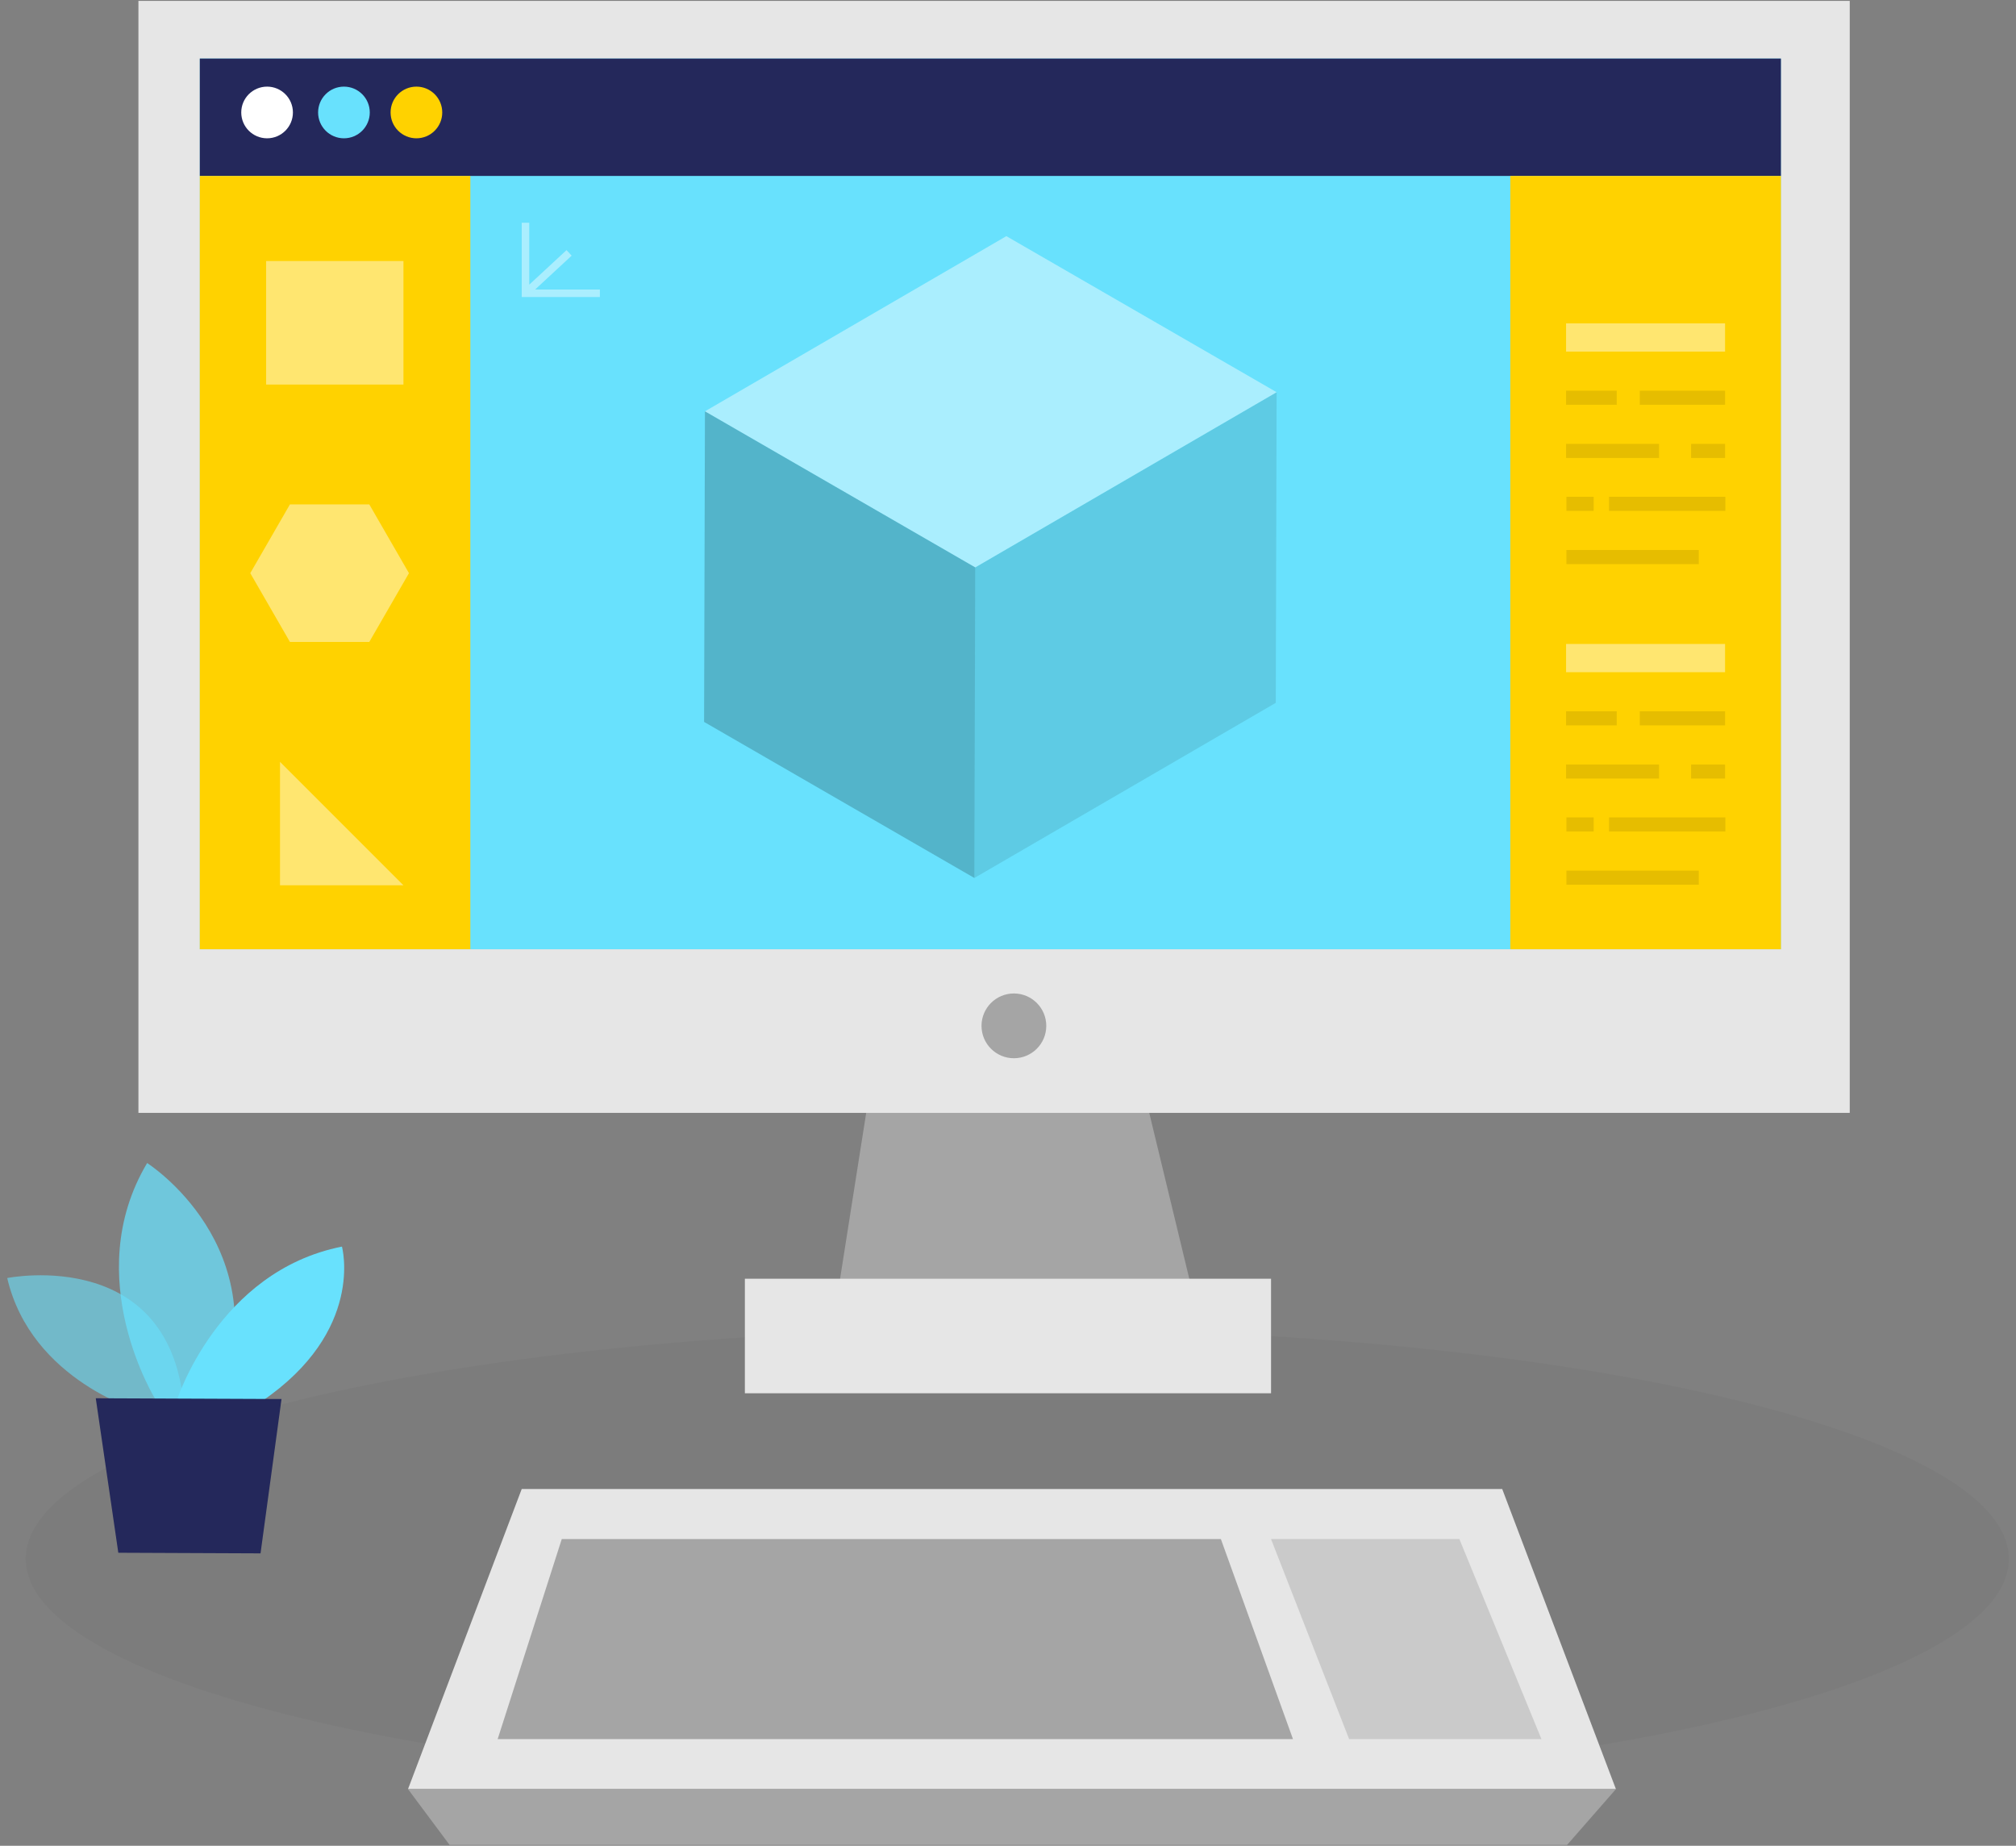 <svg width="213" height="195" viewBox="0 0 213 195" fill="none" xmlns="http://www.w3.org/2000/svg">
<rect x="0" y="0" width="213" height="195" fill="#808080" stroke="none"/>
<g clip-path="url(#clip0_701_152)">
<g opacity="0.03">
<path d="M107.48 189.013C165.339 189.013 212.243 178.121 212.243 164.684C212.243 151.248 165.339 140.355 107.48 140.355C49.621 140.355 2.717 151.248 2.717 164.684C2.717 178.121 49.621 189.013 107.48 189.013Z" fill="#000001"/>
</g>
<path d="M158.717 157.31H109.509H104.329H55.121L43.108 189.013H104.329H109.509H170.73L158.717 157.31Z" fill="#E6E6E6"/>
<path d="M128.992 162.596H102.987H99.053H59.353L52.58 183.728H99.053H102.987H136.609L128.992 162.596Z" fill="#A5A5A5"/>
<path opacity="0.42" d="M134.291 162.596L142.54 183.728H162.861L154.191 162.596H134.291Z" fill="#A5A5A5"/>
<path d="M43.108 189.013L47.5 194.907H165.573L170.73 189.013H43.108Z" fill="#A5A5A5"/>
<path opacity="0.58" d="M15.092 149.185C15.092 149.185 3.322 145.97 0.761 135.019C0.761 135.019 18.999 131.332 19.517 150.156L15.092 149.19V149.185Z" fill="#68E1FD"/>
<path opacity="0.73" d="M16.53 148.022C16.53 148.022 8.309 135.024 15.546 122.869C15.546 122.869 29.409 131.676 23.249 148.049L16.53 148.022Z" fill="#68E1FD"/>
<path d="M18.651 148.027C18.651 148.027 22.997 134.3 36.128 131.699C36.128 131.699 38.592 140.612 27.623 148.063L18.651 148.027Z" fill="#68E1FD"/>
<path d="M10.118 147.72L12.5 164.043L27.527 164.107L29.744 147.802L10.118 147.72Z" fill="#24285B"/>
<path d="M93.649 104.04L87.718 141.692H127.248L118.156 104.04H93.649Z" fill="#A5A5A5"/>
<path d="M134.292 135.093H78.7V147.193H134.292V135.093Z" fill="#E6E6E6"/>
<path d="M195.434 0.093H14.625V117.57H195.434V0.093Z" fill="#E6E6E6"/>
<path d="M188.157 6.189H21.111V100.285H188.157V6.189Z" fill="#68E1FD"/>
<path d="M188.162 6.189H21.111V18.587H188.162V6.189Z" fill="#24285B"/>
<path d="M28.219 14.611C29.726 14.611 30.948 13.389 30.948 11.882C30.948 10.374 29.726 9.152 28.219 9.152C26.711 9.152 25.489 10.374 25.489 11.882C25.489 13.389 26.711 14.611 28.219 14.611Z" fill="white"/>
<path d="M36.339 14.611C37.847 14.611 39.069 13.389 39.069 11.882C39.069 10.374 37.847 9.152 36.339 9.152C34.831 9.152 33.609 10.374 33.609 11.882C33.609 13.389 34.831 14.611 36.339 14.611Z" fill="#68E1FD"/>
<path d="M43.997 14.611C45.504 14.611 46.726 13.389 46.726 11.882C46.726 10.374 45.504 9.152 43.997 9.152C42.489 9.152 41.267 10.374 41.267 11.882C41.267 13.389 42.489 14.611 43.997 14.611Z" fill="#FFD200"/>
<path d="M107.123 111.799C109.012 111.799 110.544 110.267 110.544 108.377C110.544 106.488 109.012 104.956 107.123 104.956C105.233 104.956 103.702 106.488 103.702 108.377C103.702 110.267 105.233 111.799 107.123 111.799Z" fill="#A5A5A5"/>
<path d="M49.694 18.587H21.111V100.285H49.694V18.587Z" fill="#FFD200"/>
<path d="M188.162 18.587H159.569V100.285H188.162V18.587Z" fill="#FFD200"/>
<path opacity="0.1" d="M103.038 59.944L134.882 41.436L134.791 74.252L102.946 92.755L103.038 59.944Z" fill="#000001"/>
<path opacity="0.44" d="M74.481 43.456L106.326 24.948L134.882 41.436L103.038 59.944L74.481 43.456Z" fill="white"/>
<path opacity="0.2" d="M103.038 59.944L102.946 92.755L74.39 76.267L74.481 43.456L103.038 59.944Z" fill="#000001"/>
<path opacity="0.44" d="M42.627 27.577H28.118V40.626H42.627V27.577Z" fill="white"/>
<path opacity="0.44" d="M42.627 93.529H29.584V80.485L42.627 93.529Z" fill="white"/>
<path opacity="0.44" d="M39.018 53.289H30.632L26.442 60.553L30.632 67.817H39.018L43.209 60.553L39.018 53.289Z" fill="white"/>
<path opacity="0.44" d="M182.262 34.163H165.463V37.145H182.262V34.163Z" fill="white"/>
<path opacity="0.1" d="M170.817 41.276H165.463V42.764H170.817V41.276Z" fill="#000001"/>
<path opacity="0.1" d="M182.263 41.276H173.254V42.764H182.263V41.276Z" fill="#000001"/>
<path opacity="0.1" d="M175.287 46.896H165.463V48.384H175.287V46.896Z" fill="#000001"/>
<path opacity="0.1" d="M182.262 46.896H178.672V48.384H182.262V46.896Z" fill="#000001"/>
<path opacity="0.1" d="M168.38 52.483H165.5V53.972H168.38V52.483Z" fill="#000001"/>
<path opacity="0.1" d="M182.294 52.483H170.002V53.972H182.294V52.483Z" fill="#000001"/>
<path opacity="0.1" d="M179.487 58.107H165.5V59.596H179.487V58.107Z" fill="#000001"/>
<path opacity="0.44" d="M182.262 68.032H165.463V71.014H182.262V68.032Z" fill="white"/>
<path opacity="0.1" d="M170.817 75.145H165.463V76.633H170.817V75.145Z" fill="#000001"/>
<path opacity="0.1" d="M182.263 75.145H173.254V76.633H182.263V75.145Z" fill="#000001"/>
<path opacity="0.1" d="M175.287 80.765H165.463V82.253H175.287V80.765Z" fill="#000001"/>
<path opacity="0.1" d="M182.262 80.765H178.672V82.253H182.262V80.765Z" fill="#000001"/>
<path opacity="0.1" d="M168.38 86.357H165.5V87.845H168.38V86.357Z" fill="#000001"/>
<path opacity="0.1" d="M182.294 86.357H170.002V87.845H182.294V86.357Z" fill="#000001"/>
<path opacity="0.1" d="M179.487 91.977H165.5V93.465H179.487V91.977Z" fill="#000001"/>
<path opacity="0.44" d="M56.537 30.586L60.398 27.009L59.857 26.423L55.919 30.073V23.533H55.122V31.383H63.379V30.586H56.537Z" fill="white"/>
</g>
<defs>
<clipPath id="clip0_701_152">
<rect width="213" height="195" fill="white"/>
</clipPath>
</defs>
</svg>
